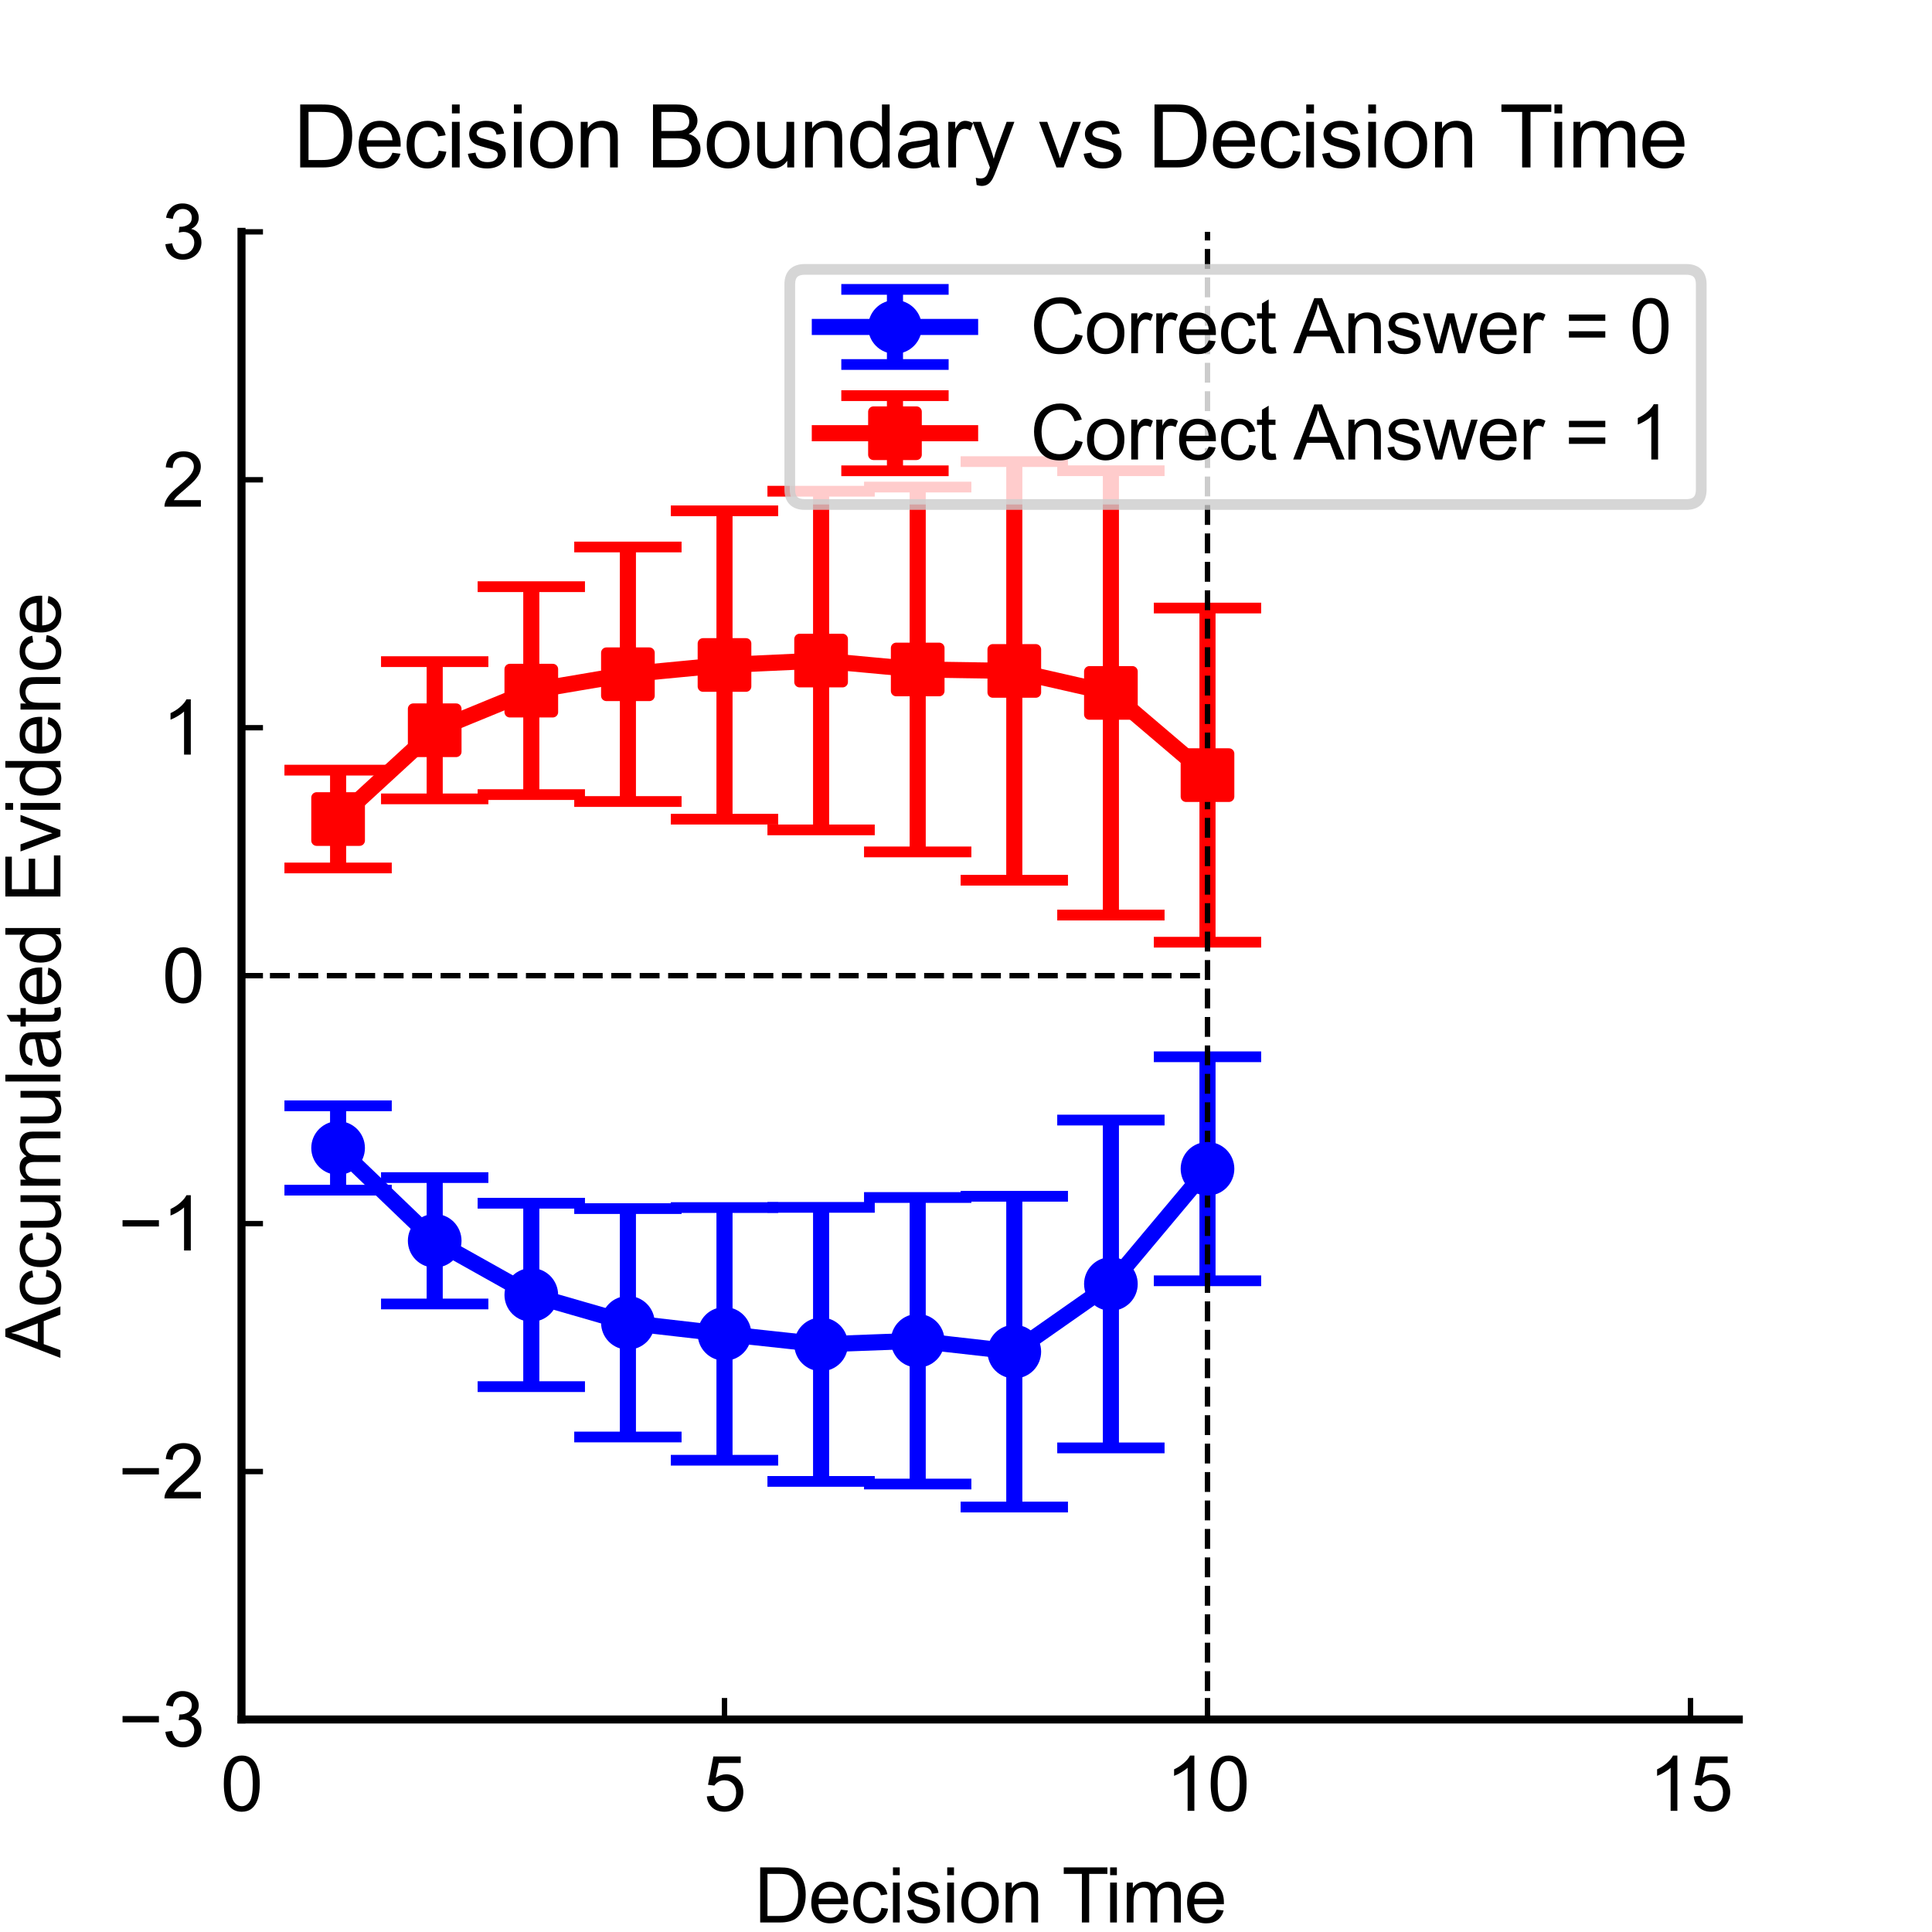 <?xml version="1.0" encoding="utf-8" standalone="no"?>
<!DOCTYPE svg PUBLIC "-//W3C//DTD SVG 1.1//EN"
  "http://www.w3.org/Graphics/SVG/1.1/DTD/svg11.dtd">
<svg xmlns:xlink="http://www.w3.org/1999/xlink" width="180pt" height="180pt" viewBox="0 0 180 180" xmlns="http://www.w3.org/2000/svg" version="1.1">
 <defs>
  <style type="text/css">*{stroke-linejoin: round; stroke-linecap: butt}</style>
 </defs>
 <g id="figure_1">
  <g id="patch_1">
   <path d="M 0 180 
L 180 180 
L 180 0 
L 0 0 
z
" style="fill: #ffffff"/>
  </g>
  <g id="axes_1">
   <g id="patch_2">
    <path d="M 22.5 160.2 
L 162 160.2 
L 162 21.6 
L 22.5 21.6 
z
" style="fill: #ffffff"/>
   </g>
   <g id="matplotlib.axis_1">
    <g id="xtick_1">
     <g id="line2d_1">
      <defs>
       <path id="ma2ab28ae23" d="M 0 0 
L 0 -2 
" style="stroke: #000000; stroke-width: 0.5"/>
      </defs>
      <g>
       <use xlink:href="#ma2ab28ae23" x="22.5" y="160.2" style="stroke: #000000; stroke-width: 0.5"/>
      </g>
     </g>
     <g id="text_1">
      <!-- 0 -->
      <g transform="translate(20.554 168.71) scale(0.07 -0.07)">
       <defs>
        <path id="ArialMT-30" d="M 266 2259 
Q 266 3072 433 3567 
Q 600 4063 929 4331 
Q 1259 4600 1759 4600 
Q 2128 4600 2406 4451 
Q 2684 4303 2865 4023 
Q 3047 3744 3150 3342 
Q 3253 2941 3253 2259 
Q 3253 1453 3087 958 
Q 2922 463 2592 192 
Q 2263 -78 1759 -78 
Q 1097 -78 719 397 
Q 266 969 266 2259 
z
M 844 2259 
Q 844 1131 1108 757 
Q 1372 384 1759 384 
Q 2147 384 2411 759 
Q 2675 1134 2675 2259 
Q 2675 3391 2411 3762 
Q 2147 4134 1753 4134 
Q 1366 4134 1134 3806 
Q 844 3388 844 2259 
z
" transform="scale(0.016)"/>
       </defs>
       <use xlink:href="#ArialMT-30"/>
      </g>
     </g>
    </g>
    <g id="xtick_2">
     <g id="line2d_2">
      <g>
       <use xlink:href="#ma2ab28ae23" x="67.5" y="160.2" style="stroke: #000000; stroke-width: 0.5"/>
      </g>
     </g>
     <g id="text_2">
      <!-- 5 -->
      <g transform="translate(65.554 168.71) scale(0.07 -0.07)">
       <defs>
        <path id="ArialMT-35" d="M 266 1200 
L 856 1250 
Q 922 819 1161 601 
Q 1400 384 1738 384 
Q 2144 384 2425 690 
Q 2706 997 2706 1503 
Q 2706 1984 2436 2262 
Q 2166 2541 1728 2541 
Q 1456 2541 1237 2417 
Q 1019 2294 894 2097 
L 366 2166 
L 809 4519 
L 3088 4519 
L 3088 3981 
L 1259 3981 
L 1013 2750 
Q 1425 3038 1878 3038 
Q 2478 3038 2890 2622 
Q 3303 2206 3303 1553 
Q 3303 931 2941 478 
Q 2500 -78 1738 -78 
Q 1113 -78 717 272 
Q 322 622 266 1200 
z
" transform="scale(0.016)"/>
       </defs>
       <use xlink:href="#ArialMT-35"/>
      </g>
     </g>
    </g>
    <g id="xtick_3">
     <g id="line2d_3">
      <g>
       <use xlink:href="#ma2ab28ae23" x="112.5" y="160.2" style="stroke: #000000; stroke-width: 0.5"/>
      </g>
     </g>
     <g id="text_3">
      <!-- 10 -->
      <g transform="translate(108.607 168.71) scale(0.07 -0.07)">
       <defs>
        <path id="ArialMT-31" d="M 2384 0 
L 1822 0 
L 1822 3584 
Q 1619 3391 1289 3197 
Q 959 3003 697 2906 
L 697 3450 
Q 1169 3672 1522 3987 
Q 1875 4303 2022 4600 
L 2384 4600 
L 2384 0 
z
" transform="scale(0.016)"/>
       </defs>
       <use xlink:href="#ArialMT-31"/>
       <use xlink:href="#ArialMT-30" transform="translate(55.615 0)"/>
      </g>
     </g>
    </g>
    <g id="xtick_4">
     <g id="line2d_4">
      <g>
       <use xlink:href="#ma2ab28ae23" x="157.5" y="160.2" style="stroke: #000000; stroke-width: 0.5"/>
      </g>
     </g>
     <g id="text_4">
      <!-- 15 -->
      <g transform="translate(153.607 168.71) scale(0.07 -0.07)">
       <use xlink:href="#ArialMT-31"/>
       <use xlink:href="#ArialMT-35" transform="translate(55.615 0)"/>
      </g>
     </g>
    </g>
    <g id="text_5">
     <!-- Decision Time -->
     <g transform="translate(70.271 179.112) scale(0.07 -0.07)">
      <defs>
       <path id="ArialMT-44" d="M 494 0 
L 494 4581 
L 2072 4581 
Q 2606 4581 2888 4516 
Q 3281 4425 3559 4188 
Q 3922 3881 4101 3404 
Q 4281 2928 4281 2316 
Q 4281 1794 4159 1391 
Q 4038 988 3847 723 
Q 3656 459 3429 307 
Q 3203 156 2883 78 
Q 2563 0 2147 0 
L 494 0 
z
M 1100 541 
L 2078 541 
Q 2531 541 2789 625 
Q 3047 709 3200 863 
Q 3416 1078 3536 1442 
Q 3656 1806 3656 2325 
Q 3656 3044 3420 3430 
Q 3184 3816 2847 3947 
Q 2603 4041 2063 4041 
L 1100 4041 
L 1100 541 
z
" transform="scale(0.016)"/>
       <path id="ArialMT-65" d="M 2694 1069 
L 3275 997 
Q 3138 488 2766 206 
Q 2394 -75 1816 -75 
Q 1088 -75 661 373 
Q 234 822 234 1631 
Q 234 2469 665 2931 
Q 1097 3394 1784 3394 
Q 2450 3394 2872 2941 
Q 3294 2488 3294 1666 
Q 3294 1616 3291 1516 
L 816 1516 
Q 847 969 1125 678 
Q 1403 388 1819 388 
Q 2128 388 2347 550 
Q 2566 713 2694 1069 
z
M 847 1978 
L 2700 1978 
Q 2663 2397 2488 2606 
Q 2219 2931 1791 2931 
Q 1403 2931 1139 2672 
Q 875 2413 847 1978 
z
" transform="scale(0.016)"/>
       <path id="ArialMT-63" d="M 2588 1216 
L 3141 1144 
Q 3050 572 2676 248 
Q 2303 -75 1759 -75 
Q 1078 -75 664 370 
Q 250 816 250 1647 
Q 250 2184 428 2587 
Q 606 2991 970 3192 
Q 1334 3394 1763 3394 
Q 2303 3394 2647 3120 
Q 2991 2847 3088 2344 
L 2541 2259 
Q 2463 2594 2264 2762 
Q 2066 2931 1784 2931 
Q 1359 2931 1093 2626 
Q 828 2322 828 1663 
Q 828 994 1084 691 
Q 1341 388 1753 388 
Q 2084 388 2306 591 
Q 2528 794 2588 1216 
z
" transform="scale(0.016)"/>
       <path id="ArialMT-69" d="M 425 3934 
L 425 4581 
L 988 4581 
L 988 3934 
L 425 3934 
z
M 425 0 
L 425 3319 
L 988 3319 
L 988 0 
L 425 0 
z
" transform="scale(0.016)"/>
       <path id="ArialMT-73" d="M 197 991 
L 753 1078 
Q 800 744 1014 566 
Q 1228 388 1613 388 
Q 2000 388 2187 545 
Q 2375 703 2375 916 
Q 2375 1106 2209 1216 
Q 2094 1291 1634 1406 
Q 1016 1563 777 1677 
Q 538 1791 414 1992 
Q 291 2194 291 2438 
Q 291 2659 392 2848 
Q 494 3038 669 3163 
Q 800 3259 1026 3326 
Q 1253 3394 1513 3394 
Q 1903 3394 2198 3281 
Q 2494 3169 2634 2976 
Q 2775 2784 2828 2463 
L 2278 2388 
Q 2241 2644 2061 2787 
Q 1881 2931 1553 2931 
Q 1166 2931 1000 2803 
Q 834 2675 834 2503 
Q 834 2394 903 2306 
Q 972 2216 1119 2156 
Q 1203 2125 1616 2013 
Q 2213 1853 2448 1751 
Q 2684 1650 2818 1456 
Q 2953 1263 2953 975 
Q 2953 694 2789 445 
Q 2625 197 2315 61 
Q 2006 -75 1616 -75 
Q 969 -75 630 194 
Q 291 463 197 991 
z
" transform="scale(0.016)"/>
       <path id="ArialMT-6f" d="M 213 1659 
Q 213 2581 725 3025 
Q 1153 3394 1769 3394 
Q 2453 3394 2887 2945 
Q 3322 2497 3322 1706 
Q 3322 1066 3130 698 
Q 2938 331 2570 128 
Q 2203 -75 1769 -75 
Q 1072 -75 642 372 
Q 213 819 213 1659 
z
M 791 1659 
Q 791 1022 1069 705 
Q 1347 388 1769 388 
Q 2188 388 2466 706 
Q 2744 1025 2744 1678 
Q 2744 2294 2464 2611 
Q 2184 2928 1769 2928 
Q 1347 2928 1069 2612 
Q 791 2297 791 1659 
z
" transform="scale(0.016)"/>
       <path id="ArialMT-6e" d="M 422 0 
L 422 3319 
L 928 3319 
L 928 2847 
Q 1294 3394 1984 3394 
Q 2284 3394 2536 3286 
Q 2788 3178 2913 3003 
Q 3038 2828 3088 2588 
Q 3119 2431 3119 2041 
L 3119 0 
L 2556 0 
L 2556 2019 
Q 2556 2363 2490 2533 
Q 2425 2703 2258 2804 
Q 2091 2906 1866 2906 
Q 1506 2906 1245 2678 
Q 984 2450 984 1813 
L 984 0 
L 422 0 
z
" transform="scale(0.016)"/>
       <path id="ArialMT-20" transform="scale(0.016)"/>
       <path id="ArialMT-54" d="M 1659 0 
L 1659 4041 
L 150 4041 
L 150 4581 
L 3781 4581 
L 3781 4041 
L 2266 4041 
L 2266 0 
L 1659 0 
z
" transform="scale(0.016)"/>
       <path id="ArialMT-6d" d="M 422 0 
L 422 3319 
L 925 3319 
L 925 2853 
Q 1081 3097 1340 3245 
Q 1600 3394 1931 3394 
Q 2300 3394 2536 3241 
Q 2772 3088 2869 2813 
Q 3263 3394 3894 3394 
Q 4388 3394 4653 3120 
Q 4919 2847 4919 2278 
L 4919 0 
L 4359 0 
L 4359 2091 
Q 4359 2428 4304 2576 
Q 4250 2725 4106 2815 
Q 3963 2906 3769 2906 
Q 3419 2906 3187 2673 
Q 2956 2441 2956 1928 
L 2956 0 
L 2394 0 
L 2394 2156 
Q 2394 2531 2256 2718 
Q 2119 2906 1806 2906 
Q 1569 2906 1367 2781 
Q 1166 2656 1075 2415 
Q 984 2175 984 1722 
L 984 0 
L 422 0 
z
" transform="scale(0.016)"/>
      </defs>
      <use xlink:href="#ArialMT-44"/>
      <use xlink:href="#ArialMT-65" transform="translate(72.217 0)"/>
      <use xlink:href="#ArialMT-63" transform="translate(127.832 0)"/>
      <use xlink:href="#ArialMT-69" transform="translate(177.832 0)"/>
      <use xlink:href="#ArialMT-73" transform="translate(200.049 0)"/>
      <use xlink:href="#ArialMT-69" transform="translate(250.049 0)"/>
      <use xlink:href="#ArialMT-6f" transform="translate(272.266 0)"/>
      <use xlink:href="#ArialMT-6e" transform="translate(327.881 0)"/>
      <use xlink:href="#ArialMT-20" transform="translate(383.496 0)"/>
      <use xlink:href="#ArialMT-54" transform="translate(409.529 0)"/>
      <use xlink:href="#ArialMT-69" transform="translate(466.863 0)"/>
      <use xlink:href="#ArialMT-6d" transform="translate(489.08 0)"/>
      <use xlink:href="#ArialMT-65" transform="translate(572.381 0)"/>
     </g>
    </g>
   </g>
   <g id="matplotlib.axis_2">
    <g id="ytick_1">
     <g id="line2d_5">
      <defs>
       <path id="m0307c58394" d="M 0 0 
L 2 0 
" style="stroke: #000000; stroke-width: 0.5"/>
      </defs>
      <g>
       <use xlink:href="#m0307c58394" x="22.5" y="160.2" style="stroke: #000000; stroke-width: 0.5"/>
      </g>
     </g>
     <g id="text_6">
      <!-- −3 -->
      <g transform="translate(11.019 162.705) scale(0.07 -0.07)">
       <defs>
        <path id="ArialMT-2212" d="M 3381 1997 
L 356 1997 
L 356 2522 
L 3381 2522 
L 3381 1997 
z
" transform="scale(0.016)"/>
        <path id="ArialMT-33" d="M 269 1209 
L 831 1284 
Q 928 806 1161 595 
Q 1394 384 1728 384 
Q 2125 384 2398 659 
Q 2672 934 2672 1341 
Q 2672 1728 2419 1979 
Q 2166 2231 1775 2231 
Q 1616 2231 1378 2169 
L 1441 2663 
Q 1497 2656 1531 2656 
Q 1891 2656 2178 2843 
Q 2466 3031 2466 3422 
Q 2466 3731 2256 3934 
Q 2047 4138 1716 4138 
Q 1388 4138 1169 3931 
Q 950 3725 888 3313 
L 325 3413 
Q 428 3978 793 4289 
Q 1159 4600 1703 4600 
Q 2078 4600 2393 4439 
Q 2709 4278 2876 4000 
Q 3044 3722 3044 3409 
Q 3044 3113 2884 2869 
Q 2725 2625 2413 2481 
Q 2819 2388 3044 2092 
Q 3269 1797 3269 1353 
Q 3269 753 2831 336 
Q 2394 -81 1725 -81 
Q 1122 -81 723 278 
Q 325 638 269 1209 
z
" transform="scale(0.016)"/>
       </defs>
       <use xlink:href="#ArialMT-2212"/>
       <use xlink:href="#ArialMT-33" transform="translate(58.398 0)"/>
      </g>
     </g>
    </g>
    <g id="ytick_2">
     <g id="line2d_6">
      <g>
       <use xlink:href="#m0307c58394" x="22.5" y="137.1" style="stroke: #000000; stroke-width: 0.5"/>
      </g>
     </g>
     <g id="text_7">
      <!-- −2 -->
      <g transform="translate(11.019 139.605) scale(0.07 -0.07)">
       <defs>
        <path id="ArialMT-32" d="M 3222 541 
L 3222 0 
L 194 0 
Q 188 203 259 391 
Q 375 700 629 1000 
Q 884 1300 1366 1694 
Q 2113 2306 2375 2664 
Q 2638 3022 2638 3341 
Q 2638 3675 2398 3904 
Q 2159 4134 1775 4134 
Q 1369 4134 1125 3890 
Q 881 3647 878 3216 
L 300 3275 
Q 359 3922 746 4261 
Q 1134 4600 1788 4600 
Q 2447 4600 2831 4234 
Q 3216 3869 3216 3328 
Q 3216 3053 3103 2787 
Q 2991 2522 2730 2228 
Q 2469 1934 1863 1422 
Q 1356 997 1212 845 
Q 1069 694 975 541 
L 3222 541 
z
" transform="scale(0.016)"/>
       </defs>
       <use xlink:href="#ArialMT-2212"/>
       <use xlink:href="#ArialMT-32" transform="translate(58.398 0)"/>
      </g>
     </g>
    </g>
    <g id="ytick_3">
     <g id="line2d_7">
      <g>
       <use xlink:href="#m0307c58394" x="22.5" y="114" style="stroke: #000000; stroke-width: 0.5"/>
      </g>
     </g>
     <g id="text_8">
      <!-- −1 -->
      <g transform="translate(11.019 116.505) scale(0.07 -0.07)">
       <use xlink:href="#ArialMT-2212"/>
       <use xlink:href="#ArialMT-31" transform="translate(58.398 0)"/>
      </g>
     </g>
    </g>
    <g id="ytick_4">
     <g id="line2d_8">
      <g>
       <use xlink:href="#m0307c58394" x="22.5" y="90.9" style="stroke: #000000; stroke-width: 0.5"/>
      </g>
     </g>
     <g id="text_9">
      <!-- 0 -->
      <g transform="translate(15.107 93.405) scale(0.07 -0.07)">
       <use xlink:href="#ArialMT-30"/>
      </g>
     </g>
    </g>
    <g id="ytick_5">
     <g id="line2d_9">
      <g>
       <use xlink:href="#m0307c58394" x="22.5" y="67.8" style="stroke: #000000; stroke-width: 0.5"/>
      </g>
     </g>
     <g id="text_10">
      <!-- 1 -->
      <g transform="translate(15.107 70.305) scale(0.07 -0.07)">
       <use xlink:href="#ArialMT-31"/>
      </g>
     </g>
    </g>
    <g id="ytick_6">
     <g id="line2d_10">
      <g>
       <use xlink:href="#m0307c58394" x="22.5" y="44.7" style="stroke: #000000; stroke-width: 0.5"/>
      </g>
     </g>
     <g id="text_11">
      <!-- 2 -->
      <g transform="translate(15.107 47.205) scale(0.07 -0.07)">
       <use xlink:href="#ArialMT-32"/>
      </g>
     </g>
    </g>
    <g id="ytick_7">
     <g id="line2d_11">
      <g>
       <use xlink:href="#m0307c58394" x="22.5" y="21.6" style="stroke: #000000; stroke-width: 0.5"/>
      </g>
     </g>
     <g id="text_12">
      <!-- 3 -->
      <g transform="translate(15.107 24.105) scale(0.07 -0.07)">
       <use xlink:href="#ArialMT-33"/>
      </g>
     </g>
    </g>
    <g id="text_13">
     <!-- Accumulated Evidence -->
     <g transform="translate(5.628 126.502) rotate(-90) scale(0.07 -0.07)">
      <defs>
       <path id="ArialMT-41" d="M -9 0 
L 1750 4581 
L 2403 4581 
L 4278 0 
L 3588 0 
L 3053 1388 
L 1138 1388 
L 634 0 
L -9 0 
z
M 1313 1881 
L 2866 1881 
L 2388 3150 
Q 2169 3728 2063 4100 
Q 1975 3659 1816 3225 
L 1313 1881 
z
" transform="scale(0.016)"/>
       <path id="ArialMT-75" d="M 2597 0 
L 2597 488 
Q 2209 -75 1544 -75 
Q 1250 -75 995 37 
Q 741 150 617 320 
Q 494 491 444 738 
Q 409 903 409 1263 
L 409 3319 
L 972 3319 
L 972 1478 
Q 972 1038 1006 884 
Q 1059 663 1231 536 
Q 1403 409 1656 409 
Q 1909 409 2131 539 
Q 2353 669 2445 892 
Q 2538 1116 2538 1541 
L 2538 3319 
L 3100 3319 
L 3100 0 
L 2597 0 
z
" transform="scale(0.016)"/>
       <path id="ArialMT-6c" d="M 409 0 
L 409 4581 
L 972 4581 
L 972 0 
L 409 0 
z
" transform="scale(0.016)"/>
       <path id="ArialMT-61" d="M 2588 409 
Q 2275 144 1986 34 
Q 1697 -75 1366 -75 
Q 819 -75 525 192 
Q 231 459 231 875 
Q 231 1119 342 1320 
Q 453 1522 633 1644 
Q 813 1766 1038 1828 
Q 1203 1872 1538 1913 
Q 2219 1994 2541 2106 
Q 2544 2222 2544 2253 
Q 2544 2597 2384 2738 
Q 2169 2928 1744 2928 
Q 1347 2928 1158 2789 
Q 969 2650 878 2297 
L 328 2372 
Q 403 2725 575 2942 
Q 747 3159 1072 3276 
Q 1397 3394 1825 3394 
Q 2250 3394 2515 3294 
Q 2781 3194 2906 3042 
Q 3031 2891 3081 2659 
Q 3109 2516 3109 2141 
L 3109 1391 
Q 3109 606 3145 398 
Q 3181 191 3288 0 
L 2700 0 
Q 2613 175 2588 409 
z
M 2541 1666 
Q 2234 1541 1622 1453 
Q 1275 1403 1131 1340 
Q 988 1278 909 1158 
Q 831 1038 831 891 
Q 831 666 1001 516 
Q 1172 366 1500 366 
Q 1825 366 2078 508 
Q 2331 650 2450 897 
Q 2541 1088 2541 1459 
L 2541 1666 
z
" transform="scale(0.016)"/>
       <path id="ArialMT-74" d="M 1650 503 
L 1731 6 
Q 1494 -44 1306 -44 
Q 1000 -44 831 53 
Q 663 150 594 308 
Q 525 466 525 972 
L 525 2881 
L 113 2881 
L 113 3319 
L 525 3319 
L 525 4141 
L 1084 4478 
L 1084 3319 
L 1650 3319 
L 1650 2881 
L 1084 2881 
L 1084 941 
Q 1084 700 1114 631 
Q 1144 563 1211 522 
Q 1278 481 1403 481 
Q 1497 481 1650 503 
z
" transform="scale(0.016)"/>
       <path id="ArialMT-64" d="M 2575 0 
L 2575 419 
Q 2259 -75 1647 -75 
Q 1250 -75 917 144 
Q 584 363 401 755 
Q 219 1147 219 1656 
Q 219 2153 384 2558 
Q 550 2963 881 3178 
Q 1213 3394 1622 3394 
Q 1922 3394 2156 3267 
Q 2391 3141 2538 2938 
L 2538 4581 
L 3097 4581 
L 3097 0 
L 2575 0 
z
M 797 1656 
Q 797 1019 1065 703 
Q 1334 388 1700 388 
Q 2069 388 2326 689 
Q 2584 991 2584 1609 
Q 2584 2291 2321 2609 
Q 2059 2928 1675 2928 
Q 1300 2928 1048 2622 
Q 797 2316 797 1656 
z
" transform="scale(0.016)"/>
       <path id="ArialMT-45" d="M 506 0 
L 506 4581 
L 3819 4581 
L 3819 4041 
L 1113 4041 
L 1113 2638 
L 3647 2638 
L 3647 2100 
L 1113 2100 
L 1113 541 
L 3925 541 
L 3925 0 
L 506 0 
z
" transform="scale(0.016)"/>
       <path id="ArialMT-76" d="M 1344 0 
L 81 3319 
L 675 3319 
L 1388 1331 
Q 1503 1009 1600 663 
Q 1675 925 1809 1294 
L 2547 3319 
L 3125 3319 
L 1869 0 
L 1344 0 
z
" transform="scale(0.016)"/>
      </defs>
      <use xlink:href="#ArialMT-41"/>
      <use xlink:href="#ArialMT-63" transform="translate(66.699 0)"/>
      <use xlink:href="#ArialMT-63" transform="translate(116.699 0)"/>
      <use xlink:href="#ArialMT-75" transform="translate(166.699 0)"/>
      <use xlink:href="#ArialMT-6d" transform="translate(222.314 0)"/>
      <use xlink:href="#ArialMT-75" transform="translate(305.615 0)"/>
      <use xlink:href="#ArialMT-6c" transform="translate(361.23 0)"/>
      <use xlink:href="#ArialMT-61" transform="translate(383.447 0)"/>
      <use xlink:href="#ArialMT-74" transform="translate(439.062 0)"/>
      <use xlink:href="#ArialMT-65" transform="translate(466.846 0)"/>
      <use xlink:href="#ArialMT-64" transform="translate(522.461 0)"/>
      <use xlink:href="#ArialMT-20" transform="translate(578.076 0)"/>
      <use xlink:href="#ArialMT-45" transform="translate(605.859 0)"/>
      <use xlink:href="#ArialMT-76" transform="translate(672.559 0)"/>
      <use xlink:href="#ArialMT-69" transform="translate(722.559 0)"/>
      <use xlink:href="#ArialMT-64" transform="translate(744.775 0)"/>
      <use xlink:href="#ArialMT-65" transform="translate(800.391 0)"/>
      <use xlink:href="#ArialMT-6e" transform="translate(856.006 0)"/>
      <use xlink:href="#ArialMT-63" transform="translate(911.621 0)"/>
      <use xlink:href="#ArialMT-65" transform="translate(961.621 0)"/>
     </g>
    </g>
   </g>
   <g id="LineCollection_1">
    <path d="M 31.5 110.885 
L 31.5 103.024 
" clip-path="url(#pe9f36a217c)" style="fill: none; stroke: #0000ff; stroke-width: 1.5"/>
    <path d="M 40.5 121.487 
L 40.5 109.714 
" clip-path="url(#pe9f36a217c)" style="fill: none; stroke: #0000ff; stroke-width: 1.5"/>
    <path d="M 49.5 129.189 
L 49.5 112.101 
" clip-path="url(#pe9f36a217c)" style="fill: none; stroke: #0000ff; stroke-width: 1.5"/>
    <path d="M 58.5 133.883 
L 58.5 112.602 
" clip-path="url(#pe9f36a217c)" style="fill: none; stroke: #0000ff; stroke-width: 1.5"/>
    <path d="M 67.5 136.047 
L 67.5 112.506 
" clip-path="url(#pe9f36a217c)" style="fill: none; stroke: #0000ff; stroke-width: 1.5"/>
    <path d="M 76.5 138.018 
L 76.5 112.487 
" clip-path="url(#pe9f36a217c)" style="fill: none; stroke: #0000ff; stroke-width: 1.5"/>
    <path d="M 85.5 138.263 
L 85.5 111.569 
" clip-path="url(#pe9f36a217c)" style="fill: none; stroke: #0000ff; stroke-width: 1.5"/>
    <path d="M 94.5 140.408 
L 94.5 111.453 
" clip-path="url(#pe9f36a217c)" style="fill: none; stroke: #0000ff; stroke-width: 1.5"/>
    <path d="M 103.5 134.896 
L 103.5 104.355 
" clip-path="url(#pe9f36a217c)" style="fill: none; stroke: #0000ff; stroke-width: 1.5"/>
    <path d="M 112.5 119.329 
L 112.5 98.459 
" clip-path="url(#pe9f36a217c)" style="fill: none; stroke: #0000ff; stroke-width: 1.5"/>
   </g>
   <g id="line2d_12">
    <defs>
     <path id="m400d35c43c" d="M 5 0 
L -5 -0 
" style="stroke: #0000ff"/>
    </defs>
    <g clip-path="url(#pe9f36a217c)">
     <use xlink:href="#m400d35c43c" x="31.5" y="110.885" style="fill: #0000ff; stroke: #0000ff"/>
     <use xlink:href="#m400d35c43c" x="40.5" y="121.487" style="fill: #0000ff; stroke: #0000ff"/>
     <use xlink:href="#m400d35c43c" x="49.5" y="129.189" style="fill: #0000ff; stroke: #0000ff"/>
     <use xlink:href="#m400d35c43c" x="58.5" y="133.883" style="fill: #0000ff; stroke: #0000ff"/>
     <use xlink:href="#m400d35c43c" x="67.5" y="136.047" style="fill: #0000ff; stroke: #0000ff"/>
     <use xlink:href="#m400d35c43c" x="76.5" y="138.018" style="fill: #0000ff; stroke: #0000ff"/>
     <use xlink:href="#m400d35c43c" x="85.5" y="138.263" style="fill: #0000ff; stroke: #0000ff"/>
     <use xlink:href="#m400d35c43c" x="94.5" y="140.408" style="fill: #0000ff; stroke: #0000ff"/>
     <use xlink:href="#m400d35c43c" x="103.5" y="134.896" style="fill: #0000ff; stroke: #0000ff"/>
     <use xlink:href="#m400d35c43c" x="112.5" y="119.329" style="fill: #0000ff; stroke: #0000ff"/>
    </g>
   </g>
   <g id="line2d_13">
    <g clip-path="url(#pe9f36a217c)">
     <use xlink:href="#m400d35c43c" x="31.5" y="103.024" style="fill: #0000ff; stroke: #0000ff"/>
     <use xlink:href="#m400d35c43c" x="40.5" y="109.714" style="fill: #0000ff; stroke: #0000ff"/>
     <use xlink:href="#m400d35c43c" x="49.5" y="112.101" style="fill: #0000ff; stroke: #0000ff"/>
     <use xlink:href="#m400d35c43c" x="58.5" y="112.602" style="fill: #0000ff; stroke: #0000ff"/>
     <use xlink:href="#m400d35c43c" x="67.5" y="112.506" style="fill: #0000ff; stroke: #0000ff"/>
     <use xlink:href="#m400d35c43c" x="76.5" y="112.487" style="fill: #0000ff; stroke: #0000ff"/>
     <use xlink:href="#m400d35c43c" x="85.5" y="111.569" style="fill: #0000ff; stroke: #0000ff"/>
     <use xlink:href="#m400d35c43c" x="94.5" y="111.453" style="fill: #0000ff; stroke: #0000ff"/>
     <use xlink:href="#m400d35c43c" x="103.5" y="104.355" style="fill: #0000ff; stroke: #0000ff"/>
     <use xlink:href="#m400d35c43c" x="112.5" y="98.459" style="fill: #0000ff; stroke: #0000ff"/>
    </g>
   </g>
   <g id="LineCollection_2">
    <path d="M 31.5 80.865 
L 31.5 71.752 
" clip-path="url(#pe9f36a217c)" style="fill: none; stroke: #ff0000; stroke-width: 1.5"/>
    <path d="M 40.5 74.428 
L 40.5 61.644 
" clip-path="url(#pe9f36a217c)" style="fill: none; stroke: #ff0000; stroke-width: 1.5"/>
    <path d="M 49.5 74.03 
L 49.5 54.66 
" clip-path="url(#pe9f36a217c)" style="fill: none; stroke: #ff0000; stroke-width: 1.5"/>
    <path d="M 58.5 74.676 
L 58.5 50.963 
" clip-path="url(#pe9f36a217c)" style="fill: none; stroke: #ff0000; stroke-width: 1.5"/>
    <path d="M 67.5 76.319 
L 67.5 47.591 
" clip-path="url(#pe9f36a217c)" style="fill: none; stroke: #ff0000; stroke-width: 1.5"/>
    <path d="M 76.5 77.319 
L 76.5 45.766 
" clip-path="url(#pe9f36a217c)" style="fill: none; stroke: #ff0000; stroke-width: 1.5"/>
    <path d="M 85.5 79.371 
L 85.5 45.378 
" clip-path="url(#pe9f36a217c)" style="fill: none; stroke: #ff0000; stroke-width: 1.5"/>
    <path d="M 94.5 82.007 
L 94.5 43.009 
" clip-path="url(#pe9f36a217c)" style="fill: none; stroke: #ff0000; stroke-width: 1.5"/>
    <path d="M 103.5 85.255 
L 103.5 43.859 
" clip-path="url(#pe9f36a217c)" style="fill: none; stroke: #ff0000; stroke-width: 1.5"/>
    <path d="M 112.5 87.783 
L 112.5 56.651 
" clip-path="url(#pe9f36a217c)" style="fill: none; stroke: #ff0000; stroke-width: 1.5"/>
   </g>
   <g id="line2d_14">
    <defs>
     <path id="md44e48da43" d="M 5 0 
L -5 -0 
" style="stroke: #ff0000"/>
    </defs>
    <g clip-path="url(#pe9f36a217c)">
     <use xlink:href="#md44e48da43" x="31.5" y="80.865" style="fill: #ff0000; stroke: #ff0000"/>
     <use xlink:href="#md44e48da43" x="40.5" y="74.428" style="fill: #ff0000; stroke: #ff0000"/>
     <use xlink:href="#md44e48da43" x="49.5" y="74.03" style="fill: #ff0000; stroke: #ff0000"/>
     <use xlink:href="#md44e48da43" x="58.5" y="74.676" style="fill: #ff0000; stroke: #ff0000"/>
     <use xlink:href="#md44e48da43" x="67.5" y="76.319" style="fill: #ff0000; stroke: #ff0000"/>
     <use xlink:href="#md44e48da43" x="76.5" y="77.319" style="fill: #ff0000; stroke: #ff0000"/>
     <use xlink:href="#md44e48da43" x="85.5" y="79.371" style="fill: #ff0000; stroke: #ff0000"/>
     <use xlink:href="#md44e48da43" x="94.5" y="82.007" style="fill: #ff0000; stroke: #ff0000"/>
     <use xlink:href="#md44e48da43" x="103.5" y="85.255" style="fill: #ff0000; stroke: #ff0000"/>
     <use xlink:href="#md44e48da43" x="112.5" y="87.783" style="fill: #ff0000; stroke: #ff0000"/>
    </g>
   </g>
   <g id="line2d_15">
    <g clip-path="url(#pe9f36a217c)">
     <use xlink:href="#md44e48da43" x="31.5" y="71.752" style="fill: #ff0000; stroke: #ff0000"/>
     <use xlink:href="#md44e48da43" x="40.5" y="61.644" style="fill: #ff0000; stroke: #ff0000"/>
     <use xlink:href="#md44e48da43" x="49.5" y="54.66" style="fill: #ff0000; stroke: #ff0000"/>
     <use xlink:href="#md44e48da43" x="58.5" y="50.963" style="fill: #ff0000; stroke: #ff0000"/>
     <use xlink:href="#md44e48da43" x="67.5" y="47.591" style="fill: #ff0000; stroke: #ff0000"/>
     <use xlink:href="#md44e48da43" x="76.5" y="45.766" style="fill: #ff0000; stroke: #ff0000"/>
     <use xlink:href="#md44e48da43" x="85.5" y="45.378" style="fill: #ff0000; stroke: #ff0000"/>
     <use xlink:href="#md44e48da43" x="94.5" y="43.009" style="fill: #ff0000; stroke: #ff0000"/>
     <use xlink:href="#md44e48da43" x="103.5" y="43.859" style="fill: #ff0000; stroke: #ff0000"/>
     <use xlink:href="#md44e48da43" x="112.5" y="56.651" style="fill: #ff0000; stroke: #ff0000"/>
    </g>
   </g>
   <g id="LineCollection_3">
    <path d="M 22.5 90.9 
L 112.5 90.9 
" clip-path="url(#pe9f36a217c)" style="fill: none; stroke-dasharray: 1.85,0.8; stroke-dashoffset: 0; stroke: #000000; stroke-width: 0.5"/>
   </g>
   <g id="LineCollection_4">
    <path d="M 112.5 160.2 
L 112.5 21.6 
" clip-path="url(#pe9f36a217c)" style="fill: none; stroke-dasharray: 1.85,0.8; stroke-dashoffset: 0; stroke: #000000; stroke-width: 0.5"/>
   </g>
   <g id="line2d_16">
    <path d="M 31.5 106.955 
L 40.5 115.601 
L 49.5 120.645 
L 58.5 123.243 
L 67.5 124.277 
L 76.5 125.252 
L 85.5 124.916 
L 94.5 125.93 
L 103.5 119.626 
L 112.5 108.894 
" clip-path="url(#pe9f36a217c)" style="fill: none; stroke: #0000ff; stroke-width: 1.5; stroke-linecap: square"/>
    <defs>
     <path id="mec3642ab62" d="M 0 2 
C 0.53 2 1.039 1.789 1.414 1.414 
C 1.789 1.039 2 0.53 2 0 
C 2 -0.53 1.789 -1.039 1.414 -1.414 
C 1.039 -1.789 0.53 -2 0 -2 
C -0.53 -2 -1.039 -1.789 -1.414 -1.414 
C -1.789 -1.039 -2 -0.53 -2 0 
C -2 0.53 -1.789 1.039 -1.414 1.414 
C -1.039 1.789 -0.53 2 0 2 
z
" style="stroke: #0000ff"/>
    </defs>
    <g clip-path="url(#pe9f36a217c)">
     <use xlink:href="#mec3642ab62" x="31.5" y="106.955" style="fill: #0000ff; stroke: #0000ff"/>
     <use xlink:href="#mec3642ab62" x="40.5" y="115.601" style="fill: #0000ff; stroke: #0000ff"/>
     <use xlink:href="#mec3642ab62" x="49.5" y="120.645" style="fill: #0000ff; stroke: #0000ff"/>
     <use xlink:href="#mec3642ab62" x="58.5" y="123.243" style="fill: #0000ff; stroke: #0000ff"/>
     <use xlink:href="#mec3642ab62" x="67.5" y="124.277" style="fill: #0000ff; stroke: #0000ff"/>
     <use xlink:href="#mec3642ab62" x="76.5" y="125.252" style="fill: #0000ff; stroke: #0000ff"/>
     <use xlink:href="#mec3642ab62" x="85.5" y="124.916" style="fill: #0000ff; stroke: #0000ff"/>
     <use xlink:href="#mec3642ab62" x="94.5" y="125.93" style="fill: #0000ff; stroke: #0000ff"/>
     <use xlink:href="#mec3642ab62" x="103.5" y="119.626" style="fill: #0000ff; stroke: #0000ff"/>
     <use xlink:href="#mec3642ab62" x="112.5" y="108.894" style="fill: #0000ff; stroke: #0000ff"/>
    </g>
   </g>
   <g id="line2d_17">
    <path d="M 31.5 76.309 
L 40.5 68.036 
L 49.5 64.345 
L 58.5 62.819 
L 67.5 61.955 
L 76.5 61.543 
L 85.5 62.374 
L 94.5 62.508 
L 103.5 64.557 
L 112.5 72.217 
" clip-path="url(#pe9f36a217c)" style="fill: none; stroke: #ff0000; stroke-width: 1.5; stroke-linecap: square"/>
    <defs>
     <path id="ma1629b050b" d="M -2 2 
L 2 2 
L 2 -2 
L -2 -2 
z
" style="stroke: #ff0000; stroke-linejoin: miter"/>
    </defs>
    <g clip-path="url(#pe9f36a217c)">
     <use xlink:href="#ma1629b050b" x="31.5" y="76.309" style="fill: #ff0000; stroke: #ff0000; stroke-linejoin: miter"/>
     <use xlink:href="#ma1629b050b" x="40.5" y="68.036" style="fill: #ff0000; stroke: #ff0000; stroke-linejoin: miter"/>
     <use xlink:href="#ma1629b050b" x="49.5" y="64.345" style="fill: #ff0000; stroke: #ff0000; stroke-linejoin: miter"/>
     <use xlink:href="#ma1629b050b" x="58.5" y="62.819" style="fill: #ff0000; stroke: #ff0000; stroke-linejoin: miter"/>
     <use xlink:href="#ma1629b050b" x="67.5" y="61.955" style="fill: #ff0000; stroke: #ff0000; stroke-linejoin: miter"/>
     <use xlink:href="#ma1629b050b" x="76.5" y="61.543" style="fill: #ff0000; stroke: #ff0000; stroke-linejoin: miter"/>
     <use xlink:href="#ma1629b050b" x="85.5" y="62.374" style="fill: #ff0000; stroke: #ff0000; stroke-linejoin: miter"/>
     <use xlink:href="#ma1629b050b" x="94.5" y="62.508" style="fill: #ff0000; stroke: #ff0000; stroke-linejoin: miter"/>
     <use xlink:href="#ma1629b050b" x="103.5" y="64.557" style="fill: #ff0000; stroke: #ff0000; stroke-linejoin: miter"/>
     <use xlink:href="#ma1629b050b" x="112.5" y="72.217" style="fill: #ff0000; stroke: #ff0000; stroke-linejoin: miter"/>
    </g>
   </g>
   <g id="patch_3">
    <path d="M 22.5 160.2 
L 22.5 21.6 
" style="fill: none; stroke: #000000; stroke-width: 0.75; stroke-linejoin: miter; stroke-linecap: square"/>
   </g>
   <g id="patch_4">
    <path d="M 22.5 160.2 
L 162 160.2 
" style="fill: none; stroke: #000000; stroke-width: 0.75; stroke-linejoin: miter; stroke-linecap: square"/>
   </g>
   <g id="text_14">
    <!-- Decision Boundary vs Decision Time -->
    <g transform="translate(27.336 15.6) scale(0.08 -0.08)">
     <defs>
      <path id="ArialMT-42" d="M 469 0 
L 469 4581 
L 2188 4581 
Q 2713 4581 3030 4442 
Q 3347 4303 3526 4014 
Q 3706 3725 3706 3409 
Q 3706 3116 3547 2856 
Q 3388 2597 3066 2438 
Q 3481 2316 3704 2022 
Q 3928 1728 3928 1328 
Q 3928 1006 3792 729 
Q 3656 453 3456 303 
Q 3256 153 2954 76 
Q 2653 0 2216 0 
L 469 0 
z
M 1075 2656 
L 2066 2656 
Q 2469 2656 2644 2709 
Q 2875 2778 2992 2937 
Q 3109 3097 3109 3338 
Q 3109 3566 3000 3739 
Q 2891 3913 2687 3977 
Q 2484 4041 1991 4041 
L 1075 4041 
L 1075 2656 
z
M 1075 541 
L 2216 541 
Q 2509 541 2628 563 
Q 2838 600 2978 687 
Q 3119 775 3209 942 
Q 3300 1109 3300 1328 
Q 3300 1584 3169 1773 
Q 3038 1963 2805 2039 
Q 2572 2116 2134 2116 
L 1075 2116 
L 1075 541 
z
" transform="scale(0.016)"/>
      <path id="ArialMT-72" d="M 416 0 
L 416 3319 
L 922 3319 
L 922 2816 
Q 1116 3169 1280 3281 
Q 1444 3394 1641 3394 
Q 1925 3394 2219 3213 
L 2025 2691 
Q 1819 2813 1613 2813 
Q 1428 2813 1281 2702 
Q 1134 2591 1072 2394 
Q 978 2094 978 1738 
L 978 0 
L 416 0 
z
" transform="scale(0.016)"/>
      <path id="ArialMT-79" d="M 397 -1278 
L 334 -750 
Q 519 -800 656 -800 
Q 844 -800 956 -737 
Q 1069 -675 1141 -563 
Q 1194 -478 1313 -144 
Q 1328 -97 1363 -6 
L 103 3319 
L 709 3319 
L 1400 1397 
Q 1534 1031 1641 628 
Q 1738 1016 1872 1384 
L 2581 3319 
L 3144 3319 
L 1881 -56 
Q 1678 -603 1566 -809 
Q 1416 -1088 1222 -1217 
Q 1028 -1347 759 -1347 
Q 597 -1347 397 -1278 
z
" transform="scale(0.016)"/>
     </defs>
     <use xlink:href="#ArialMT-44"/>
     <use xlink:href="#ArialMT-65" transform="translate(72.217 0)"/>
     <use xlink:href="#ArialMT-63" transform="translate(127.832 0)"/>
     <use xlink:href="#ArialMT-69" transform="translate(177.832 0)"/>
     <use xlink:href="#ArialMT-73" transform="translate(200.049 0)"/>
     <use xlink:href="#ArialMT-69" transform="translate(250.049 0)"/>
     <use xlink:href="#ArialMT-6f" transform="translate(272.266 0)"/>
     <use xlink:href="#ArialMT-6e" transform="translate(327.881 0)"/>
     <use xlink:href="#ArialMT-20" transform="translate(383.496 0)"/>
     <use xlink:href="#ArialMT-42" transform="translate(411.279 0)"/>
     <use xlink:href="#ArialMT-6f" transform="translate(477.979 0)"/>
     <use xlink:href="#ArialMT-75" transform="translate(533.594 0)"/>
     <use xlink:href="#ArialMT-6e" transform="translate(589.209 0)"/>
     <use xlink:href="#ArialMT-64" transform="translate(644.824 0)"/>
     <use xlink:href="#ArialMT-61" transform="translate(700.439 0)"/>
     <use xlink:href="#ArialMT-72" transform="translate(756.055 0)"/>
     <use xlink:href="#ArialMT-79" transform="translate(789.355 0)"/>
     <use xlink:href="#ArialMT-20" transform="translate(839.355 0)"/>
     <use xlink:href="#ArialMT-76" transform="translate(867.139 0)"/>
     <use xlink:href="#ArialMT-73" transform="translate(917.139 0)"/>
     <use xlink:href="#ArialMT-20" transform="translate(967.139 0)"/>
     <use xlink:href="#ArialMT-44" transform="translate(994.922 0)"/>
     <use xlink:href="#ArialMT-65" transform="translate(1067.139 0)"/>
     <use xlink:href="#ArialMT-63" transform="translate(1122.754 0)"/>
     <use xlink:href="#ArialMT-69" transform="translate(1172.754 0)"/>
     <use xlink:href="#ArialMT-73" transform="translate(1194.971 0)"/>
     <use xlink:href="#ArialMT-69" transform="translate(1244.971 0)"/>
     <use xlink:href="#ArialMT-6f" transform="translate(1267.188 0)"/>
     <use xlink:href="#ArialMT-6e" transform="translate(1322.803 0)"/>
     <use xlink:href="#ArialMT-20" transform="translate(1378.418 0)"/>
     <use xlink:href="#ArialMT-54" transform="translate(1404.451 0)"/>
     <use xlink:href="#ArialMT-69" transform="translate(1461.785 0)"/>
     <use xlink:href="#ArialMT-6d" transform="translate(1484.002 0)"/>
     <use xlink:href="#ArialMT-65" transform="translate(1567.303 0)"/>
    </g>
   </g>
   <g id="legend_1">
    <g id="patch_5">
     <path d="M 74.982 47.003 
L 157.1 47.003 
Q 158.5 47.003 158.5 45.603 
L 158.5 26.5 
Q 158.5 25.1 157.1 25.1 
L 74.982 25.1 
Q 73.582 25.1 73.582 26.5 
L 73.582 45.603 
Q 73.582 47.003 74.982 47.003 
z
" style="fill: #ffffff; opacity: 0.8; stroke: #cccccc; stroke-linejoin: miter"/>
    </g>
    <g id="LineCollection_5">
     <path d="M 83.382 33.96 
L 83.382 26.96 
" style="fill: none; stroke: #0000ff; stroke-width: 1.5"/>
    </g>
    <g id="line2d_18">
     <g>
      <use xlink:href="#m400d35c43c" x="83.382" y="33.96" style="fill: #0000ff; stroke: #0000ff"/>
     </g>
    </g>
    <g id="line2d_19">
     <g>
      <use xlink:href="#m400d35c43c" x="83.382" y="26.96" style="fill: #0000ff; stroke: #0000ff"/>
     </g>
    </g>
    <g id="line2d_20">
     <path d="M 76.382 30.46 
L 90.382 30.46 
" style="fill: none; stroke: #0000ff; stroke-width: 1.5; stroke-linecap: square"/>
    </g>
    <g id="line2d_21">
     <g>
      <use xlink:href="#mec3642ab62" x="83.382" y="30.46" style="fill: #0000ff; stroke: #0000ff"/>
     </g>
    </g>
    <g id="text_15">
     <!-- Correct Answer = 0 -->
     <g transform="translate(95.982 32.91) scale(0.07 -0.07)">
      <defs>
       <path id="ArialMT-43" d="M 3763 1606 
L 4369 1453 
Q 4178 706 3683 314 
Q 3188 -78 2472 -78 
Q 1731 -78 1267 223 
Q 803 525 561 1097 
Q 319 1669 319 2325 
Q 319 3041 592 3573 
Q 866 4106 1370 4382 
Q 1875 4659 2481 4659 
Q 3169 4659 3637 4309 
Q 4106 3959 4291 3325 
L 3694 3184 
Q 3534 3684 3231 3912 
Q 2928 4141 2469 4141 
Q 1941 4141 1586 3887 
Q 1231 3634 1087 3207 
Q 944 2781 944 2328 
Q 944 1744 1114 1308 
Q 1284 872 1643 656 
Q 2003 441 2422 441 
Q 2931 441 3284 734 
Q 3638 1028 3763 1606 
z
" transform="scale(0.016)"/>
       <path id="ArialMT-77" d="M 1034 0 
L 19 3319 
L 600 3319 
L 1128 1403 
L 1325 691 
Q 1338 744 1497 1375 
L 2025 3319 
L 2603 3319 
L 3100 1394 
L 3266 759 
L 3456 1400 
L 4025 3319 
L 4572 3319 
L 3534 0 
L 2950 0 
L 2422 1988 
L 2294 2553 
L 1622 0 
L 1034 0 
z
" transform="scale(0.016)"/>
       <path id="ArialMT-3d" d="M 3381 2694 
L 356 2694 
L 356 3219 
L 3381 3219 
L 3381 2694 
z
M 3381 1303 
L 356 1303 
L 356 1828 
L 3381 1828 
L 3381 1303 
z
" transform="scale(0.016)"/>
      </defs>
      <use xlink:href="#ArialMT-43"/>
      <use xlink:href="#ArialMT-6f" transform="translate(72.217 0)"/>
      <use xlink:href="#ArialMT-72" transform="translate(127.832 0)"/>
      <use xlink:href="#ArialMT-72" transform="translate(161.133 0)"/>
      <use xlink:href="#ArialMT-65" transform="translate(194.434 0)"/>
      <use xlink:href="#ArialMT-63" transform="translate(250.049 0)"/>
      <use xlink:href="#ArialMT-74" transform="translate(300.049 0)"/>
      <use xlink:href="#ArialMT-20" transform="translate(327.832 0)"/>
      <use xlink:href="#ArialMT-41" transform="translate(350.115 0)"/>
      <use xlink:href="#ArialMT-6e" transform="translate(416.814 0)"/>
      <use xlink:href="#ArialMT-73" transform="translate(472.43 0)"/>
      <use xlink:href="#ArialMT-77" transform="translate(522.43 0)"/>
      <use xlink:href="#ArialMT-65" transform="translate(594.646 0)"/>
      <use xlink:href="#ArialMT-72" transform="translate(650.262 0)"/>
      <use xlink:href="#ArialMT-20" transform="translate(683.562 0)"/>
      <use xlink:href="#ArialMT-3d" transform="translate(711.346 0)"/>
      <use xlink:href="#ArialMT-20" transform="translate(769.744 0)"/>
      <use xlink:href="#ArialMT-30" transform="translate(797.527 0)"/>
     </g>
    </g>
    <g id="LineCollection_6">
     <path d="M 83.382 43.862 
L 83.382 36.862 
" style="fill: none; stroke: #ff0000; stroke-width: 1.5"/>
    </g>
    <g id="line2d_22">
     <g>
      <use xlink:href="#md44e48da43" x="83.382" y="43.862" style="fill: #ff0000; stroke: #ff0000"/>
     </g>
    </g>
    <g id="line2d_23">
     <g>
      <use xlink:href="#md44e48da43" x="83.382" y="36.862" style="fill: #ff0000; stroke: #ff0000"/>
     </g>
    </g>
    <g id="line2d_24">
     <path d="M 76.382 40.362 
L 90.382 40.362 
" style="fill: none; stroke: #ff0000; stroke-width: 1.5; stroke-linecap: square"/>
    </g>
    <g id="line2d_25">
     <g>
      <use xlink:href="#ma1629b050b" x="83.382" y="40.362" style="fill: #ff0000; stroke: #ff0000; stroke-linejoin: miter"/>
     </g>
    </g>
    <g id="text_16">
     <!-- Correct Answer = 1 -->
     <g transform="translate(95.982 42.812) scale(0.07 -0.07)">
      <use xlink:href="#ArialMT-43"/>
      <use xlink:href="#ArialMT-6f" transform="translate(72.217 0)"/>
      <use xlink:href="#ArialMT-72" transform="translate(127.832 0)"/>
      <use xlink:href="#ArialMT-72" transform="translate(161.133 0)"/>
      <use xlink:href="#ArialMT-65" transform="translate(194.434 0)"/>
      <use xlink:href="#ArialMT-63" transform="translate(250.049 0)"/>
      <use xlink:href="#ArialMT-74" transform="translate(300.049 0)"/>
      <use xlink:href="#ArialMT-20" transform="translate(327.832 0)"/>
      <use xlink:href="#ArialMT-41" transform="translate(350.115 0)"/>
      <use xlink:href="#ArialMT-6e" transform="translate(416.814 0)"/>
      <use xlink:href="#ArialMT-73" transform="translate(472.43 0)"/>
      <use xlink:href="#ArialMT-77" transform="translate(522.43 0)"/>
      <use xlink:href="#ArialMT-65" transform="translate(594.646 0)"/>
      <use xlink:href="#ArialMT-72" transform="translate(650.262 0)"/>
      <use xlink:href="#ArialMT-20" transform="translate(683.562 0)"/>
      <use xlink:href="#ArialMT-3d" transform="translate(711.346 0)"/>
      <use xlink:href="#ArialMT-20" transform="translate(769.744 0)"/>
      <use xlink:href="#ArialMT-31" transform="translate(797.527 0)"/>
     </g>
    </g>
   </g>
  </g>
 </g>
 <defs>
  <clipPath id="pe9f36a217c">
   <rect x="22.5" y="21.6" width="139.5" height="138.6"/>
  </clipPath>
 </defs>
</svg>
